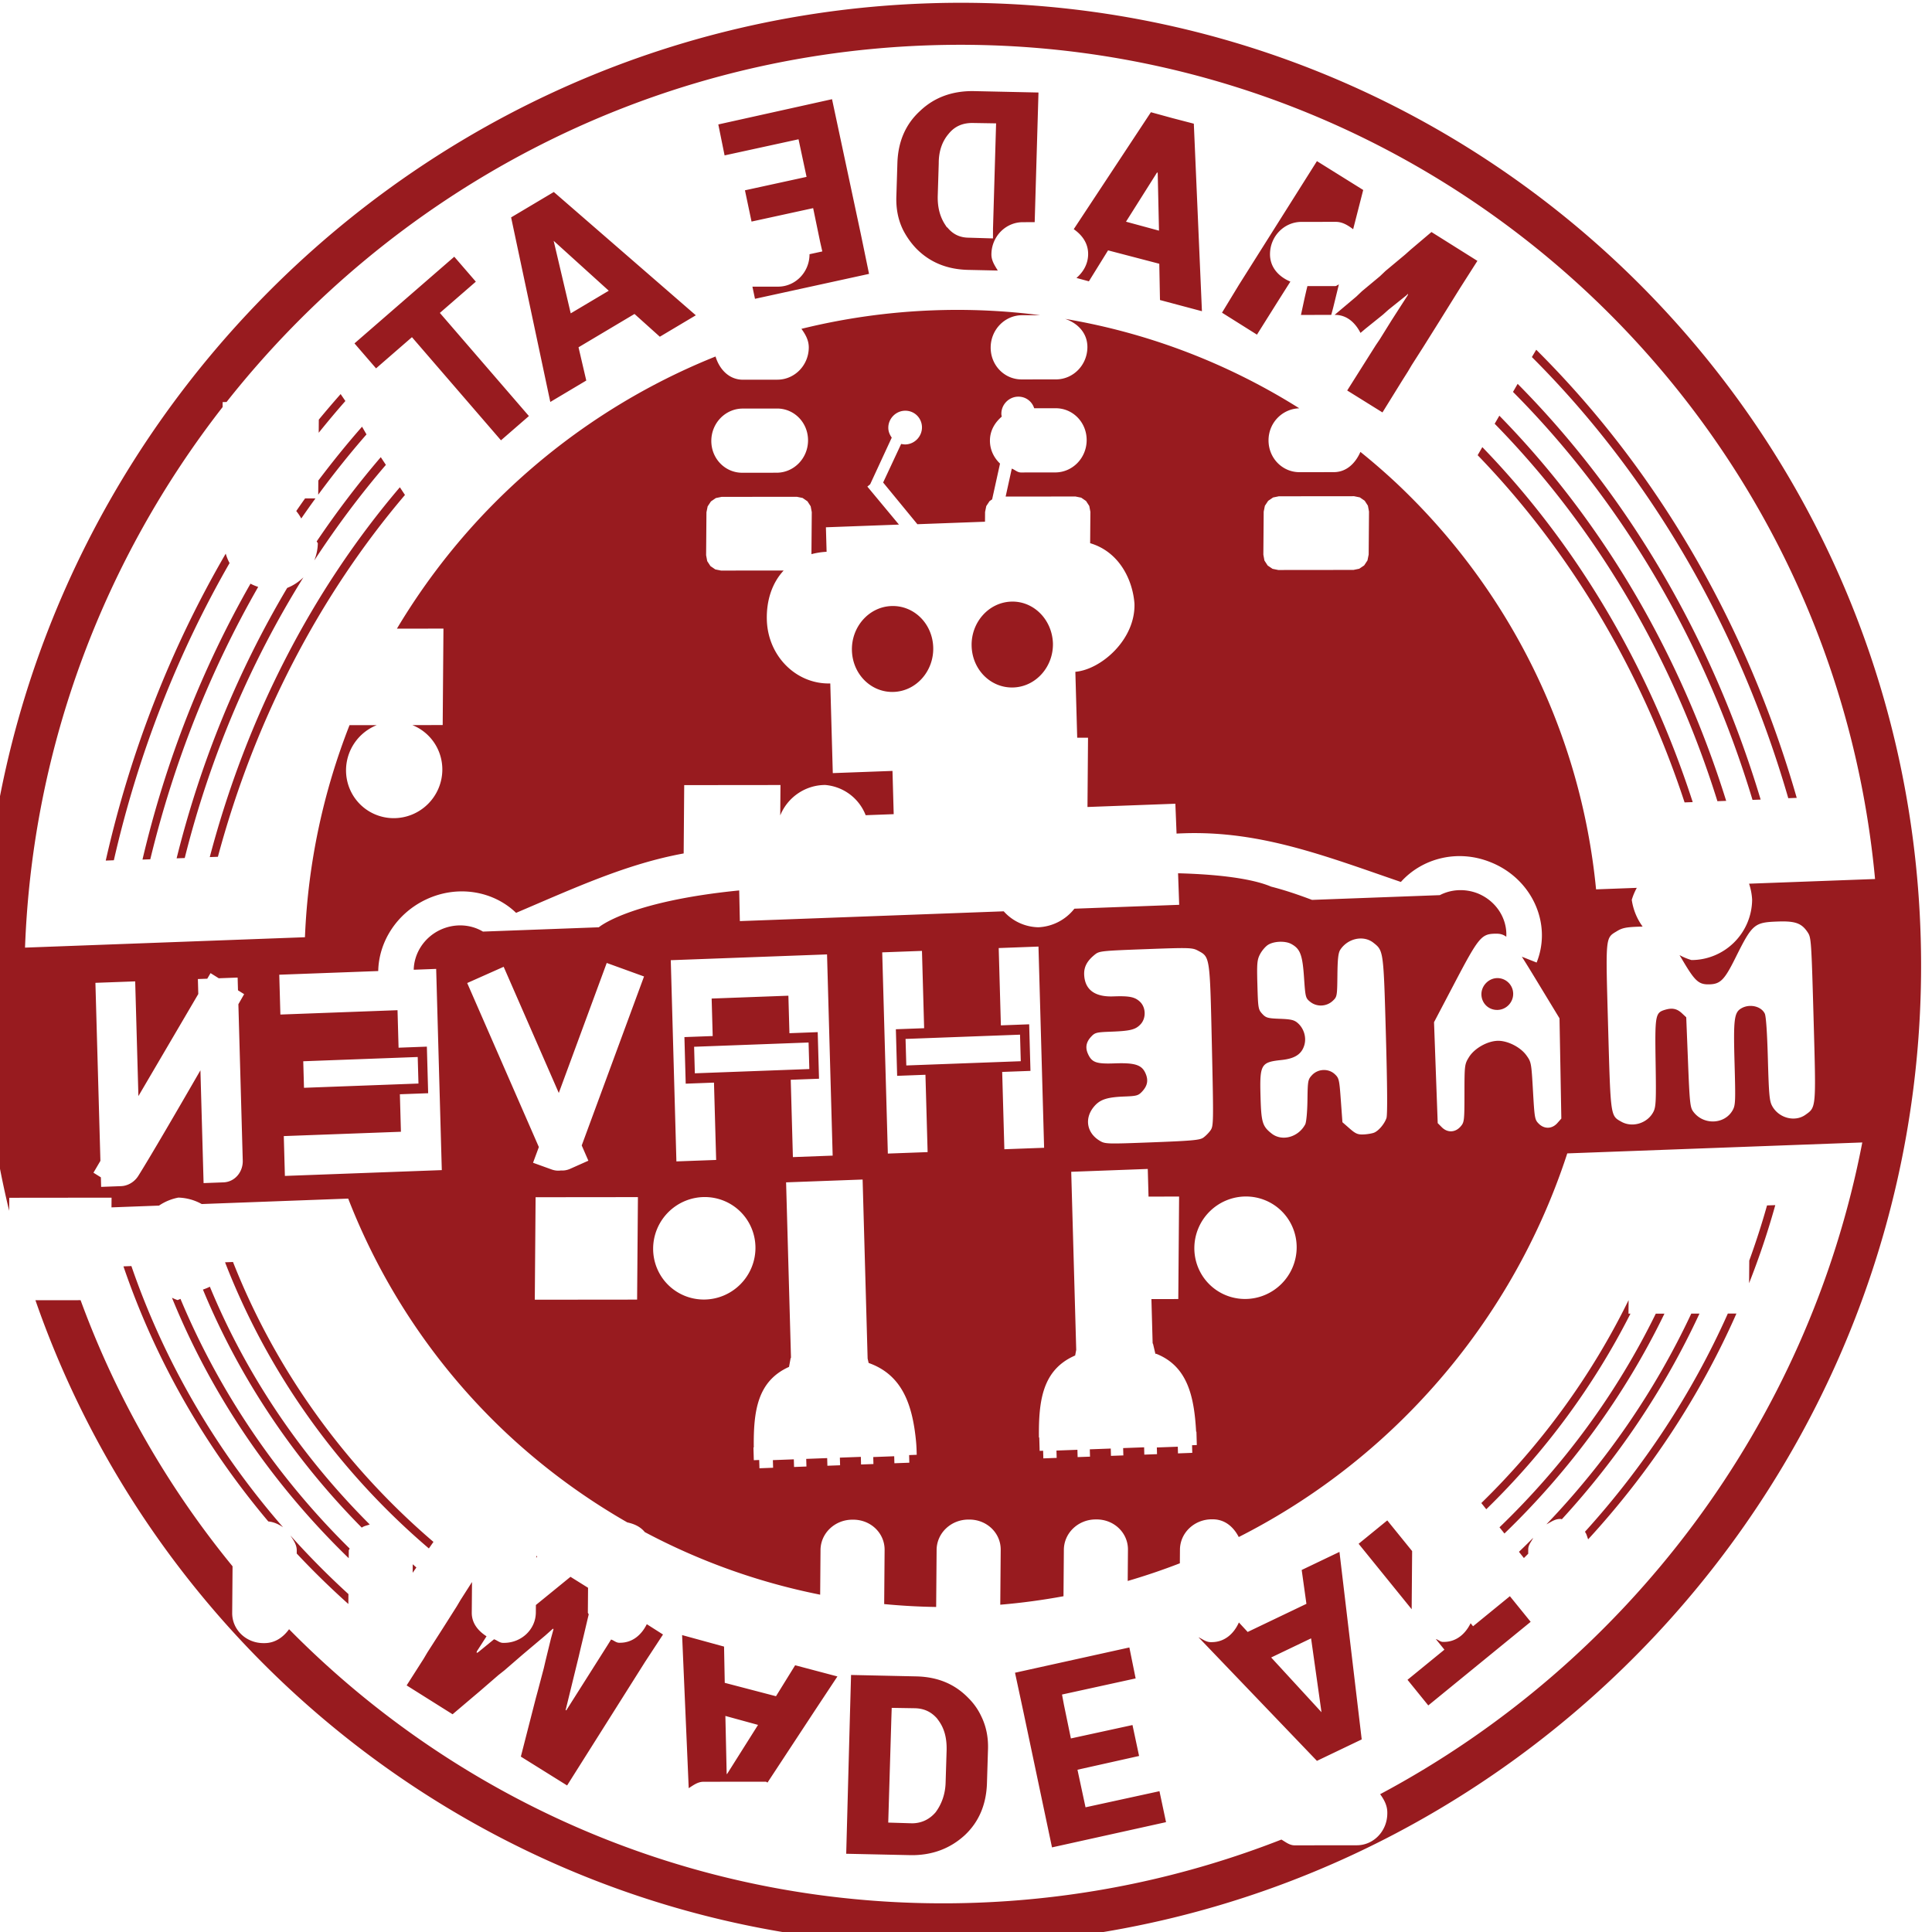 <?xml version="1.0" encoding="UTF-8" standalone="no"?>
<!-- Created with Inkscape (http://www.inkscape.org/) -->

<svg
   width="41.756mm"
   height="41.756mm"
   viewBox="0 0 41.756 41.756"
   version="1.1"
   id="svg137075"
   xml:space="preserve"
   sodipodi:docname="v3-madeatlogo.svg"
   inkscape:version="1.2.1 (9c6d41e410, 2022-07-14)"
   xmlns:inkscape="http://www.inkscape.org/namespaces/inkscape"
   xmlns:sodipodi="http://sodipodi.sourceforge.net/DTD/sodipodi-0.dtd"
   xmlns="http://www.w3.org/2000/svg"
   xmlns:svg="http://www.w3.org/2000/svg"><sodipodi:namedview
     id="namedview137077"
     pagecolor="#ffffff"
     bordercolor="#666666"
     borderopacity="1.0"
     inkscape:showpageshadow="2"
     inkscape:pageopacity="0.0"
     inkscape:pagecheckerboard="0"
     inkscape:deskcolor="#d1d1d1"
     inkscape:document-units="mm"
     showgrid="false"
     inkscape:zoom="8.1858385"
     inkscape:cx="115.26003"
     inkscape:cy="103.04381"
     inkscape:window-width="3840"
     inkscape:window-height="2050"
     inkscape:window-x="-12"
     inkscape:window-y="-12"
     inkscape:window-maximized="1"
     inkscape:current-layer="svg137075" /><defs
     id="defs137072">
	
	
	
	
	
	
	
	
	
</defs><path
     id="path943"
     style="font-style:normal;font-variant:normal;font-weight:bold;font-stretch:normal;font-size:67.219px;line-height:1.25;font-family:sans-serif;-inkscape-font-specification:'sans-serif Bold';letter-spacing:0px;word-spacing:0px;display:inline;fill:#981b1f;fill-opacity:1;stroke:none;stroke-width:3.545"
     d="M -397.096 169.61 C -399.323 171.11 -401.585 172.588 -403.87 174.048 C -549.917 267.391 -759.364 243.475 -870.459 120.766 C -884.814 104.91 -896.817 88.168 -906.562 70.838 L -903.731 73.741 L -876.552 55.037 L -878.662 52.872 L -865.663 44.57 A 17.568 14.761 4.8883285e-05 0 0 -858.803 42.821 A 17.568 14.761 4.8883285e-05 0 0 -853.991 37.102 L -813.932 11.503 C -824.023 -15.144 -826.741 -43.094 -822.361 -70.172 C -820.019 -84.5 -815.707 -98.622 -809.496 -112.215 C -807.933 -113.873 -806.942 -115.6 -806.939 -117.591 C -798.73 -134.025 -787.665 -149.599 -773.847 -163.735 L -764.139 -153.777 C -760.498 -150.041 -753.823 -149.608 -749.174 -152.807 L -748.926 -152.978 C -744.278 -156.177 -743.468 -161.761 -747.11 -165.496 L -758.876 -177.565 C -754.675 -181.073 -750.288 -184.467 -745.697 -187.727 L -733.294 -175.005 C -729.653 -171.269 -722.978 -170.836 -718.329 -174.035 L -718.081 -174.206 C -713.433 -177.405 -712.623 -182.988 -716.265 -186.724 L -728.193 -198.959 C -722.129 -202.47 -715.914 -205.692 -709.584 -208.633 L -699.485 -198.273 C -695.843 -194.537 -689.168 -194.104 -684.52 -197.303 L -684.271 -197.474 C -679.623 -200.673 -678.814 -206.256 -682.456 -209.992 L -689.255 -216.967 C -683.441 -219.048 -677.557 -220.908 -671.611 -222.548 L -668.64 -219.5 C -664.998 -215.765 -658.323 -215.331 -653.675 -218.53 L -653.426 -218.701 C -650.137 -220.965 -649.552 -224.29 -650.324 -227.442 C -624.481 -232.238 -597.969 -233.09 -572.121 -230.108 C -539.893 -226.428 -508.503 -216.8 -480.584 -201.548 L -399.914 -253.109 C -474.774 -306.237 -574.239 -326.688 -668.104 -311.005 C -668.229 -312.9 -668.614 -314.85 -670.187 -316.464 L -670.385 -316.667 C -674.192 -320.573 -680.838 -321.252 -685.285 -318.193 L -701.804 -306.824 C -703.188 -305.871 -703.479 -304.422 -704.089 -303.103 C -737.198 -294.074 -769.083 -280.319 -798.316 -261.635 C -871.75 -214.701 -914.063 -145.967 -922.265 -74.249 C -925.489 -74.965 -928.925 -74.831 -931.794 -72.856 L -932.037 -72.689 C -936.685 -69.49 -937.494 -63.906 -933.852 -60.171 L -923.732 -49.789 C -923.909 -20.335 -918.344 9.258 -906.829 37.716 L -918.827 45.973 C -966.57 -65.895 -925.347 -195.646 -807.032 -271.264 C -660.812 -364.718 -451.677 -340.833 -340.45 -217.978 C -231.091 -97.186 -256.793 75.114 -397.096 169.61 z M -406.371 160.347 C -277.444 73.692 -249.381 -81.716 -339.852 -196.362 L -374.304 -174.343 A 20.668 17.366 4.8883285e-05 0 0 -376.934 -178.494 A 20.668 17.366 4.8883285e-05 0 0 -406.021 -180.925 A 20.668 17.366 4.8883285e-05 0 0 -408.128 -177.622 C -408.24 -178.281 -408.33 -178.863 -408.461 -179.613 C -409.646 -186.423 -409.353 -187.827 -406.366 -189.737 C -403.477 -191.583 -401.463 -191.39 -394.056 -188.551 C -382.089 -183.962 -381.3 -183.94 -374.827 -188.081 C -370.007 -191.164 -368.823 -192.859 -369.216 -196.06 C -369.432 -197.821 -370.081 -198.608 -386.29 -216.514 C -404.944 -237.122 -404.534 -236.756 -409.071 -236.495 C -413.508 -236.241 -416.859 -232.321 -415.99 -228.413 C -415.632 -226.805 -414.479 -225.345 -407 -217.083 C -401.45 -210.952 -398.296 -207.159 -398.076 -206.344 C -397.447 -204.01 -399.961 -201.312 -403.168 -200.88 C -405.988 -200.5 -407.598 -201.818 -416.804 -211.983 C -424.734 -220.74 -425.579 -221.549 -427.424 -222.155 C -432.725 -223.898 -438.553 -220.05 -438.14 -215.085 C -438.023 -213.678 -436.992 -212.35 -428.865 -203.155 L -419.724 -192.806 L -419.997 -191.141 C -420.315 -189.175 -421.364 -188.077 -423.714 -187.25 C -426.958 -186.108 -427.546 -186.531 -437.634 -197.398 C -445.629 -206.011 -447.017 -207.333 -448.738 -207.98 C -452.778 -209.499 -457.818 -207.779 -459.424 -204.331 C -460.995 -200.956 -461.307 -201.398 -442.459 -180.579 C -423.385 -159.512 -424.25 -160.256 -419.482 -160.813 C -417.522 -161.042 -416.264 -161.595 -412.993 -163.686 C -412.536 -163.978 -412.181 -164.221 -411.786 -164.48 A 20.668 17.366 4.8883285e-05 0 0 -408.914 -156.486 A 20.668 17.366 4.8883285e-05 0 0 -405 -154.722 L -416.138 -147.603 C -385.751 -108.751 -374.826 -63.204 -381.768 -19.855 C -382.515 -15.327 -383.455 -10.821 -384.591 -6.348 C -388.32 -7.969 -392.616 -8.352 -396.008 -6.018 L -405.125 0.256 C -409.718 3.417 -410.311 9.154 -406.448 13.116 C -402.649 17.014 -396.029 17.608 -391.441 14.621 C -400.579 37.385 -414.954 58.83 -434.367 77.549 C -431.957 74.331 -431.456 70.284 -434.559 67.101 C -438.422 63.139 -445.226 62.493 -449.819 65.654 L -458.942 71.933 C -463.535 75.094 -464.122 80.826 -460.259 84.788 C -456.396 88.751 -449.587 89.402 -444.994 86.241 L -440.2 82.941 C -448.487 90.328 -457.591 97.251 -467.522 103.597 C -479.912 111.516 -492.986 118.167 -506.513 123.593 C -506.625 121.662 -506.994 119.68 -508.586 118.047 C -512.449 114.084 -519.253 113.439 -523.846 116.6 L -532.969 122.878 C -536.668 125.424 -536.993 129.499 -535.264 133.113 C -566.814 141.473 -599.898 143.711 -632.008 140.081 C -647.787 138.279 -663.343 135.035 -678.392 130.409 L -666.03 121.901 L -686.981 100.409 L -695.046 105.96 A 16.535 13.893 4.8883285e-05 0 0 -696.715 90.424 A 16.535 13.893 4.8883285e-05 0 0 -719.985 88.475 A 16.535 13.893 4.8883285e-05 0 0 -722.3 108.032 A 16.535 13.893 4.8883285e-05 0 0 -704.488 112.458 L -711.731 117.443 C -732.912 107.336 -752.409 94.161 -769.19 78.041 L -845.735 126.96 C -800.251 170.969 -740.699 199.693 -676.995 212.018 L -675.904 213.137 L -674.877 212.431 C -586.43 229.013 -490.203 214.026 -412.586 164.419 C -410.489 163.078 -408.418 161.723 -406.371 160.347 z M -409.75 145.451 C -415.282 149.333 -421.424 151.179 -428.126 150.74 C -434.849 150.43 -440.587 147.88 -445.36 143.214 L -452.55 136.177 C -455.519 133.352 -457.375 130.398 -458.253 127.158 C -458.771 125.071 -458.964 122.891 -458.764 120.69 C -458.155 115.003 -455.048 110.252 -449.582 106.297 L -441.841 100.719 C -441.576 102.388 -441.423 104.109 -440.044 105.524 C -436.181 109.487 -429.377 110.133 -424.784 106.972 L -421.641 104.809 L -392.745 133.193 L -409.75 145.451 z M -448.986 169.491 L -484.606 184.651 L -489.598 176.558 L -466.503 166.635 L -472.458 156.734 L -491.703 165.001 L -496.68 156.782 L -477.435 148.514 L -482.851 139.648 L -484.316 137.129 L -488.339 138.86 C -488.361 138.837 -488.349 138.806 -488.371 138.783 C -492.234 134.821 -499.043 134.169 -503.636 137.33 L -510.451 142.021 L -512.381 138.829 L -476.74 123.537 L -470.459 133.805 L -448.986 169.491 z M -367.134 108.192 L -412.779 96.087 C -411.832 93.29 -411.934 90.31 -414.344 87.838 C -416.483 85.643 -419.483 84.729 -422.552 84.652 L -419.98 81.62 L -408.228 85.052 L -397.51 72.672 L -405.129 64.409 L -396.398 54.22 L -387.92 63.888 L -358.21 97.763 L -362.706 102.943 L -367.134 108.192 z M -416.878 138.488 L -410.63 134.036 L -434.076 111.012 L -436.21 108.802 L -442.391 113.334 C -444.757 114.961 -445.936 116.982 -445.959 119.531 C -446.088 119.843 -446.042 120.044 -445.997 120.246 C -445.756 123.086 -444.405 125.795 -441.722 128.456 L -434.464 135.562 C -431.801 138.352 -428.779 139.873 -425.436 140.386 C -422.181 140.954 -419.417 140.226 -416.878 138.488 z M -333.583 66.825 L -380.844 53.379 L -391.385 50.215 L -386.83 38.89 L -374.255 42.49 L -366.548 44.669 C -368.552 47.819 -368.957 51.574 -366.024 54.583 C -362.161 58.546 -355.351 59.187 -350.757 56.026 L -341.64 49.752 C -339.83 48.506 -339.154 46.701 -338.615 44.922 L -327.504 51.883 L -333.583 66.825 z M -378.466 93.552 L -378.356 93.369 L -390.466 80.149 L -397.298 88.199 L -378.466 93.552 z M -542.808 199.617 L -559.608 201.736 L -588.909 153.169 L -574.749 151.39 L -569.656 160.264 L -547.625 157.489 L -545.798 147.747 L -531.631 145.964 L -542.808 199.617 z M -318.432 29.957 L -327.755 29.813 L -330.309 29.718 L -339.014 29.64 L -341.629 29.471 L -349.639 29.407 L -352.254 29.237 L -360.025 29.134 L -361.971 29.104 L -361.85 29.021 C -358.679 26.838 -358.181 23.527 -358.976 20.321 L -356.737 20.355 L -349.101 20.309 L -346.547 20.405 L -338.522 20.342 L -338.149 20.452 L -338.045 20.264 L -338.474 20.085 L -345.785 18.072 L -348.166 17.411 L -355.226 15.359 L -357.551 14.766 L -361.421 13.671 L -374.888 9.844 L -370.245 -1.533 L -358.132 2.008 L -354.63 3 L -352.331 3.718 L -345.189 5.713 L -342.952 6.357 L -335.362 8.536 L -333.132 9.185 L -324.95 11.557 L -322.725 12.2 L -312.442 15.077 L -318.432 29.957 z M -553.35 188.694 L -549.455 167.413 L -564.425 169.302 L -553.35 188.694 z M -583.157 203.326 L -628.293 202.157 L -627.941 192.607 L -611.699 193.029 L -610.253 153.599 L -597.619 153.927 L -599.072 193.361 L -582.8 193.781 L -583.157 203.326 z M -354.31 35.127 C -354.707 35.333 -355.217 35.188 -355.589 35.444 L -362.997 40.542 L -364.309 39.699 L -366.346 38.353 L -370.628 35.447 L -370.916 35.26 L -362.864 29.719 L -360.865 30.939 L -354.654 34.917 L -354.31 35.127 z M -315.941 -15.624 L -318.67 -16.467 C -312.748 -63.863 -321.547 -114.345 -345.5 -162.346 L -343.188 -163.821 C -318.701 -115.075 -309.787 -63.848 -315.941 -15.624 z M -328.211 -19.872 L -331.178 -20.829 C -325.853 -64.854 -333.845 -111.646 -355.36 -156.178 L -353.136 -157.602 C -331.098 -112.181 -322.92 -64.555 -328.211 -19.872 z M -642.872 193.322 C -646.638 192.801 -650.402 192.222 -654.162 191.587 L -657.013 188.662 C -652.383 189.483 -647.746 190.251 -643.106 190.897 L -642.872 193.322 z M -463.681 68.777 C -461.534 67.404 -460.897 65.112 -461.804 63.162 L -456.086 59.226 C -451.492 56.065 -450.906 50.333 -454.769 46.371 C -458.632 42.408 -465.436 41.762 -470.029 44.923 L -479.152 51.202 C -480.101 51.855 -480.131 52.898 -480.734 53.732 L -488.382 48.586 L -469.829 35.817 L -468.555 34.502 L -467.987 32.867 L -468.201 31.161 L -469.169 29.643 L -475.978 22.658 C -470.075 15.364 -472.591 6.605 -477.235 0.967 C -484.699 -7.277 -500.274 -7.68 -507.571 -3.477 L -521.259 -18.6 L -518.384 -20.578 L -533.434 -36.017 L -509.404 -51.373 C -511.43 -53.686 -513.47 -55.984 -515.507 -58.289 C -514.86 -58.688 -514.22 -59.097 -513.589 -59.502 C -492.604 -73.002 -480.96 -90.392 -466.366 -110.207 C -455.619 -108.784 -444.242 -113.173 -438.357 -122.116 C -430.855 -133.361 -435.069 -147.249 -447.663 -153.135 L -450.329 -149.116 C -450.594 -151.127 -450.963 -153.516 -451.462 -156.616 L -453.587 -169.833 L -464.124 -181.243 L -474.668 -192.649 L -476.667 -192.929 C -479.356 -193.308 -481.477 -191.953 -481.761 -189.674 C -481.964 -188.047 -481.737 -187.7 -476.235 -181.242 C -470.597 -174.623 -470.498 -174.46 -470.342 -172.05 C -470.151 -169.084 -472.219 -165.221 -474.921 -163.502 C -477.768 -161.691 -482.695 -161.004 -485.955 -161.959 C -488.654 -162.75 -488.859 -162.914 -494.938 -169.239 C -500.904 -175.447 -501.241 -175.722 -503.163 -175.993 C -505.853 -176.372 -507.978 -175.023 -508.261 -172.743 L -508.468 -171.044 L -498.106 -159.387 L -487.733 -147.73 L -473.519 -142.591 C -457.953 -136.963 -456.229 -136.656 -452.746 -138.887 C -451.402 -139.748 -450.568 -140.455 -450.171 -141.796 C -446 -137.924 -445.132 -131.941 -448.413 -126.859 C -450.782 -123.333 -454.657 -121.039 -458.859 -120.297 L -493.811 -97.961 C -496.28 -94.375 -498.877 -90.85 -501.813 -87.504 C -504.282 -83.536 -510.438 -77.079 -523.645 -67.467 C -525.808 -69.894 -527.963 -72.322 -530.133 -74.745 L -558.788 -56.43 A 16.535 13.893 4.8883285e-05 0 0 -572.34 -54.004 A 16.535 13.893 4.8883285e-05 0 0 -578.112 -44.08 L -650.266 2.033 C -648.124 4.366 -645.985 6.7 -643.845 9.035 C -675.629 26.851 -689.04 26.47 -689.04 26.47 L -720.723 46.718 C -722.397 50.605 -726.427 53.823 -731.793 54.945 C -737.76 56.164 -743.725 54.403 -747.306 50.834 L -741.167 46.914 L -782.958 0.756 L -825.862 28.18 L -817.585 37.315 L -785.558 16.841 L -777.769 25.443 L -770.039 20.499 L -760.358 31.183 L -768.1 36.126 L -760.31 44.728 L -792.342 65.198 L -784.072 74.337 L -757.012 57.039 C -750.626 63.438 -739.853 66.589 -729.031 64.357 C -717.268 61.906 -709.196 53.861 -707.894 44.852 C -686.834 39.688 -668.013 35.6 -650.627 27.495 L -635.786 42.719 L -610.207 25.116 L -616.808 18.345 A 16.535 13.893 4.8883285e-05 0 0 -598.323 16.937 A 16.535 13.893 4.8883285e-05 0 0 -594.085 2.751 L -586.419 -2.148 L -577.438 7.774 L -593.759 18.209 L -575.135 38.778 C -584.36 44.789 -585.838 56.328 -578.308 64.645 C -574.271 69.104 -568.967 71.974 -563.214 72.643 L -579.855 84.094 L -581.129 85.41 L -581.702 87.04 L -581.489 88.746 L -580.515 90.269 L -571.178 99.847 L -569.598 100.943 L -567.65 101.455 L -565.629 101.309 L -563.843 100.518 L -543.856 86.763 L -542.582 85.447 L -542.013 83.812 L -542.227 82.107 L -543.196 80.589 L -552.324 71.225 C -550.807 70.644 -549.288 69.909 -547.789 68.982 L -542.704 74.602 L -522.734 61.835 L -522.945 76.14 L -521.704 76.146 L -505.937 82.659 C -505.864 83.649 -505.548 84.597 -504.821 85.4 C -502.906 87.515 -499.244 87.936 -496.726 86.327 C -494.121 84.662 -493.706 81.631 -495.621 79.516 C -497.537 77.4 -501.205 76.983 -503.723 78.593 C -504.157 78.87 -504.436 79.166 -504.804 79.516 L -517.88 74.167 L -517.759 58.545 L -499.271 46.726 L -497.151 48.901 L -495.571 49.997 L -493.623 50.51 L -492.566 50.435 L -482.779 57.01 C -483.146 59.443 -482.501 61.973 -480.469 64.057 C -478.317 66.264 -475.299 67.163 -472.212 67.227 C -472.078 67.439 -471.958 67.66 -471.782 67.854 C -469.867 69.969 -466.199 70.386 -463.681 68.777 z M -539.236 116.45 L -530.112 110.171 C -525.519 107.01 -524.933 101.279 -528.796 97.316 C -532.659 93.354 -539.462 92.708 -544.055 95.869 L -553.179 102.148 C -557.772 105.309 -558.358 111.04 -554.496 115.003 C -550.633 118.965 -543.829 119.611 -539.236 116.45 z M -339.919 -23.665 L -342.893 -24.617 C -338.31 -65.587 -345.559 -108.782 -364.958 -150.047 L -362.563 -151.579 C -342.73 -109.369 -335.281 -65.349 -339.919 -23.665 z M -644.206 182.086 C -651.952 180.992 -659.683 179.616 -667.39 178.018 L -670.471 174.858 C -661.905 176.724 -653.301 178.307 -644.684 179.541 L -644.206 182.086 z M -351.201 -27.599 L -354.175 -28.551 C -350.266 -66.237 -356.752 -106.109 -373.936 -144.308 L -371.712 -145.731 C -353.916 -106.701 -347.149 -66.056 -351.201 -27.599 z M -645.785 171.823 C -657.554 170.037 -669.295 167.634 -680.941 164.663 A 16.535 13.893 4.8883285e-05 0 0 -681.004 164.053 A 16.535 13.893 4.8883285e-05 0 0 -685.67 160.829 C -672.577 164.35 -659.356 167.153 -646.09 169.16 L -645.785 171.823 z M -647.196 161.579 C -692.387 154.595 -737.11 138.212 -777.216 113.442 L -774.992 112.019 C -735.676 136.071 -691.765 152.027 -647.496 158.921 L -647.196 161.579 z M -415.79 -1.373 L -395.803 -15.128 L -394.535 -16.439 L -393.96 -18.079 L -394.174 -19.785 L -395.142 -21.302 L -404.479 -30.88 L -406.065 -31.982 L -408.013 -32.494 L -410.034 -32.338 L -411.814 -31.552 L -431.801 -17.797 L -433.075 -16.481 L -433.655 -14.847 L -433.441 -13.141 L -432.462 -11.623 L -423.124 -2.045 L -421.551 -0.944 L -419.603 -0.432 L -417.576 -0.582 L -415.79 -1.373 z M -674.751 176.434 C -676.441 176.047 -678.127 175.629 -679.813 175.218 A 16.535 13.893 4.8883285e-05 0 0 -680.087 172.632 C -677.392 173.295 -674.694 173.933 -671.99 174.534 L -674.751 176.434 z M -707.7 178.576 C -741.985 167.659 -775.121 151.964 -805.584 131.703 L -803.361 130.289 C -773.871 149.807 -741.837 165.029 -708.713 175.756 A 16.535 13.893 4.8883285e-05 0 0 -707.7 178.576 z M -692.175 159.031 A 16.535 13.893 4.8883285e-05 0 0 -698.758 159.632 C -729.286 150.179 -758.893 136.661 -786.282 119.233 L -784.064 117.815 C -755.456 135.95 -724.29 149.749 -692.175 159.031 z M -707.589 167.303 C -738.371 157.244 -768.138 143.153 -795.614 125.2 L -793.48 123.838 C -766.174 141.421 -736.689 155.278 -706.236 165.172 A 16.535 13.893 4.8883285e-05 0 0 -707.589 167.303 z M -509.533 24.027 C -515.698 27.967 -524.677 26.689 -529.565 21.29 C -534.519 15.819 -533.53 8.276 -527.365 4.336 C -521.2 0.396 -512.227 1.679 -507.339 7.077 C -502.472 12.604 -503.455 20.142 -509.533 24.027 z M -542.269 44.954 C -548.434 48.894 -557.412 47.606 -562.3 42.207 C -567.254 36.736 -566.265 29.193 -560.1 25.253 C -553.935 21.313 -544.956 22.601 -540.069 28 C -535.115 33.471 -536.104 41.014 -542.269 44.954 z M -489.221 -115.512 C -487.994 -116.343 -487.091 -117.471 -486.736 -118.798 C -485.755 -122.467 -485.686 -122.371 -503.378 -141.912 C -513.973 -153.614 -520.026 -160.017 -520.987 -160.522 C -522.753 -161.449 -525.65 -161.925 -527.294 -161.56 C -527.955 -161.414 -529.385 -160.745 -530.475 -160.07 C -532.161 -159.025 -532.538 -158.43 -533.01 -156.114 L -533.567 -153.395 L -529.276 -148.185 C -525.206 -143.252 -524.987 -142.887 -525.257 -141.221 C -525.658 -138.741 -528.529 -136.922 -531.506 -137.261 C -533.532 -137.492 -533.875 -137.746 -538.118 -142.055 C -540.639 -144.615 -543.168 -146.799 -543.903 -147.06 C -548.497 -148.693 -553.795 -146.708 -554.793 -142.976 C -555.683 -139.647 -555.163 -138.576 -549.806 -132.659 C -543.09 -125.241 -542.314 -124.985 -536.351 -128.287 C -532.516 -130.411 -529.762 -130.667 -527.114 -129.139 C -524.851 -127.833 -523.62 -125.336 -524.089 -122.987 C -524.359 -121.636 -525.047 -120.881 -527.917 -118.75 C -531.046 -116.427 -531.424 -115.97 -531.537 -114.388 C -531.658 -112.7 -531.439 -112.374 -526.604 -107.033 C -522.113 -102.073 -521.291 -101.353 -519.292 -100.626 C -518.054 -100.176 -516.21 -99.887 -515.187 -99.988 C -512.811 -100.222 -509.693 -102.204 -508.796 -104.055 C -507.477 -106.774 -508.147 -108.514 -512.595 -113.864 C -516.545 -118.614 -516.646 -118.795 -516.215 -120.494 C -515.613 -122.86 -512.969 -124.546 -510.095 -124.401 C -508.024 -124.296 -507.875 -124.191 -503.288 -119.517 C -499.687 -115.847 -498.227 -114.632 -496.995 -114.307 C -494.214 -113.572 -491.268 -114.127 -489.221 -115.512 z M -576.469 -58.35 L -618.26 -104.507 L -629.126 -97.557 L -613.071 -79.82 L -605.341 -84.764 L -595.661 -74.08 L -603.402 -69.137 L -587.347 -51.401 L -576.469 -58.35 z M -537.642 -85.715 C -535.848 -87.025 -535.437 -87.596 -535.018 -88.443 C -533.191 -92.135 -532.918 -91.753 -551.72 -112.286 C -567.902 -129.957 -568.593 -130.65 -570.362 -131.07 C -571.373 -131.31 -572.96 -131.446 -573.887 -131.375 C -575.312 -131.266 -577.569 -129.977 -588.423 -123.054 C -601.016 -115.021 -601.284 -114.821 -602.035 -112.997 C -603.709 -108.929 -601.248 -105.274 -596.268 -104.426 C -593.096 -103.886 -590.74 -104.632 -585.918 -107.709 C -582.558 -109.853 -582.015 -110.052 -580.166 -109.841 C -577.442 -109.53 -575.969 -108.457 -575.298 -106.29 C -574.512 -103.752 -575.89 -101.996 -581.413 -98.466 C -586.395 -95.282 -587.224 -94.116 -586.42 -91.494 C -585.819 -89.537 -584.363 -88.486 -581.855 -88.199 C -579.977 -87.985 -579.505 -88.173 -575.601 -90.668 C -570.23 -94.102 -568.587 -94.755 -566.086 -94.469 C -563.257 -94.146 -561.015 -91.667 -561.399 -89.29 C -561.725 -87.278 -562.954 -86.021 -567.336 -83.217 C -572.371 -79.995 -573.426 -76.532 -570.429 -73.069 C -568.829 -71.221 -566.653 -70.444 -563.176 -70.47 C -561.29 -70.484 -560.613 -70.856 -548.556 -78.563 C -542.613 -82.361 -539.436 -84.406 -537.642 -85.715 z M -608.33 -37.989 L -624.385 -55.726 L -632.115 -50.782 L -641.796 -61.466 L -634.054 -66.409 L -650.114 -84.151 L -660.987 -77.196 L -619.196 -31.039 L -608.33 -37.989 z M -634.287 -21.397 L -676.078 -67.554 L -686.955 -60.605 L -670.889 -42.867 L -663.159 -47.811 L -653.485 -37.122 L -661.22 -32.184 L -653.43 -23.582 L -674.414 -10.17 L -682.203 -18.773 L -689.933 -13.829 L -699.613 -24.513 L -691.878 -29.452 L -707.939 -47.193 L -718.805 -40.243 L -677.014 5.914 L -634.287 -21.397 z M -694.609 17.02 L -687.615 7.159 C -687.615 7.159 -724.736 -11.432 -740.506 -19.329 L -742.024 -23.968 L -748.61 -22.452 C -749.716 -22.198 -750.649 -21.736 -751.401 -21.14 C -752.286 -20.69 -753.061 -20.054 -753.648 -19.227 L -757.153 -14.299 L -752.232 -11.841 C -747.384 3.037 -735.968 38.063 -735.968 38.063 L -722.795 35.031 L -735.304 -3.361 L -694.609 17.02 z M -801.971 87.273 L -800.895 84.617 L -795.738 81.319 L -798.384 78.396 L -797.58 76.402 C -797.58 76.402 -798.938 75.963 -801.274 75.202 L -833.752 39.33 C -836.051 36.791 -840.362 35.944 -843.555 37.984 L -848.99 41.456 L -825.565 67.332 C -840.681 62.464 -857.674 57.053 -864.78 55.026 C -866.4 54.565 -868.123 54.584 -869.653 55.032 C -869.689 55.042 -869.721 55.057 -869.757 55.068 C -869.92 55.118 -870.082 55.169 -870.239 55.23 C -870.332 55.265 -870.423 55.3 -870.515 55.339 C -870.628 55.387 -870.74 55.435 -870.849 55.488 C -870.941 55.533 -871.034 55.584 -871.124 55.633 C -871.232 55.692 -871.339 55.754 -871.445 55.818 C -871.485 55.842 -871.524 55.865 -871.564 55.891 L -877 59.364 L -875.016 61.552 L -875.991 63.95 L -871.593 65.336 L -834.625 106.175 L -823.753 99.22 L -847.576 72.903 L -809.717 84.835 L -806.609 88.263 L -804.043 86.623 L -801.971 87.273 z M -461.569 -149.347 C -463.913 -147.849 -467.436 -148.253 -469.219 -150.223 C -471.068 -152.265 -470.61 -155.087 -468.178 -156.64 C -465.747 -158.194 -462.317 -157.74 -460.534 -155.77 C -458.684 -153.728 -459.225 -150.845 -461.569 -149.347 z M -600.321 -74.73 L -605.832 -80.82 L -637.135 -60.816 L -631.625 -54.727 L -600.321 -74.73 z M -658.139 -37.777 L -663.649 -43.866 L -694.959 -23.859 L -689.442 -17.774 L -658.139 -37.777 z M -765.019 30.533 L -770.529 24.444 L -801.833 44.447 L -796.322 50.537 L -765.019 30.533 z M -595.294 -128.233 L -601.039 -134.573 L -592.916 -140.163 L -615.178 -162.999 L -622.319 -158.085 L -631.554 -168.279 L -631.471 -168.337 L -633.105 -171.204 C -633.039 -171.131 -632.959 -171.19 -632.893 -171.117 C -627.158 -179.62 -631.779 -187.606 -638.982 -196.017 L -638.894 -196.068 L -641.67 -199.134 L -642.969 -198.303 L -644.554 -200.05 L -648.462 -197.557 L -647.074 -196.024 L -652.802 -192.359 L -654.19 -193.892 L -657.668 -191.669 L -656.144 -189.996 L -661.879 -186.328 L -663.401 -188.01 L -666.785 -185.842 L -665.268 -184.165 L -670.995 -180.501 L -672.518 -182.183 L -675.902 -180.015 L -674.384 -178.339 L -680.112 -174.674 L -681.635 -176.356 L -685.278 -174.028 L -683.693 -172.272 L -684.644 -171.663 L -681.873 -168.602 L -681.963 -168.54 C -674.127 -160.189 -666.485 -154.018 -654.833 -156.743 L -654.765 -156.673 C -654.765 -156.673 -654.831 -156.749 -654.744 -156.804 L -653.21 -155.712 L -616.227 -114.857 L -595.294 -128.233 z M -673.271 -78.4 L -710.452 -119.468 L -711.181 -120.73 L -711.12 -120.656 C -704.798 -129.418 -708.402 -137.941 -715.369 -146.848 C -716.207 -147.925 -717.128 -148.945 -718.118 -150.04 L -720.202 -148.713 L -721.787 -150.459 L -725.868 -147.848 L -724.412 -146.245 L -730.145 -142.586 L -731.601 -144.189 L -734.985 -142.021 L -733.399 -140.275 L -739.134 -136.606 L -740.718 -138.362 L -744.19 -136.143 L -742.605 -134.387 L -748.338 -130.728 L -749.917 -132.479 L -753.306 -130.316 L -751.722 -128.56 L -757.455 -124.901 L -759.034 -126.652 L -762.771 -124.268 L -761.058 -122.368 L -762.528 -121.428 L -759.893 -118.507 L -759.798 -118.563 C -752.095 -110.357 -744.588 -104.331 -733.111 -106.945 L -730.742 -105.236 L -730.654 -105.288 L -694.192 -65.023 L -673.271 -78.4 z M -763.89 -22.498 L -736.704 -41.208 L -758.966 -64.044 L -786.152 -45.335 L -763.89 -22.498 z M -718.961 -53.419 A 17.568 14.761 4.8883285e-05 0 0 -716.502 -74.194 A 17.568 14.761 4.8883285e-05 0 0 -741.223 -76.255 A 17.568 14.761 4.8883285e-05 0 0 -743.687 -55.485 A 17.568 14.761 4.8883285e-05 0 0 -718.961 -53.419 z M -575.166 -152.379 A 17.568 14.761 4.8883285e-05 0 0 -572.707 -173.154 A 17.568 14.761 4.8883285e-05 0 0 -597.429 -175.215 A 17.568 14.761 4.8883285e-05 0 0 -599.893 -154.445 A 17.568 14.761 4.8883285e-05 0 0 -575.166 -152.379 z M -436.491 -251.235 L -438.747 -249.79 C -444.148 -253.011 -449.681 -256.044 -455.324 -258.905 L -460.243 -263.951 C -452.094 -260.071 -444.163 -255.837 -436.491 -251.235 z M -858.152 18.377 L -860.325 19.765 C -872.789 -13.078 -875.176 -47.96 -867.778 -81.727 L -865.153 -81.099 C -872.345 -48.014 -870.135 -13.784 -858.152 18.377 z M -886.002 36.066 L -888.175 37.454 C -899.866 10.527 -905.236 -17.867 -904.594 -46.276 C -903.221 -47.431 -902.43 -48.822 -901.929 -50.285 C -903.156 -21.008 -897.948 8.31 -886.002 36.066 z M -869.611 17.07 A 17.568 14.761 4.8883285e-05 0 0 -872.068 17.696 C -881.459 -9.083 -884.354 -37.094 -881.117 -64.769 C -880.145 -64.806 -879.266 -65.264 -878.317 -65.524 C -881.765 -37.779 -879.016 -9.682 -869.611 17.07 z M -882.05 21.531 C -892.594 -7.874 -895.483 -38.761 -891.153 -69.239 L -889.477 -67.519 C -889.311 -67.349 -889.008 -67.395 -888.831 -67.239 C -892.68 -38.088 -889.807 -8.521 -880.032 19.722 A 17.568 14.761 4.8883285e-05 0 0 -881.065 19.985 A 17.568 14.761 4.8883285e-05 0 0 -882.05 21.531 z M -495.868 -245.682 C -521.879 -255.824 -549.957 -262.071 -578.617 -264.233 L -578.638 -266.528 C -550.857 -264.465 -523.654 -258.592 -498.291 -249.063 L -498.814 -248.703 L -495.868 -245.682 z M -491.558 -253.696 C -518.967 -264.389 -548.612 -270.882 -579.014 -273 L -579.035 -275.295 C -547.853 -273.109 -517.423 -266.376 -489.257 -255.28 L -491.558 -253.696 z M -482.129 -260.186 C -508.445 -270.917 -536.801 -277.884 -565.924 -280.925 C -564.278 -281.236 -562.554 -281.24 -561.14 -282.213 L -560.897 -282.38 C -560.81 -282.44 -560.832 -282.547 -560.747 -282.609 C -532.692 -279.175 -505.399 -272.165 -479.955 -261.682 L -482.129 -260.186 z M -472.419 -266.868 C -499.023 -278.242 -527.718 -285.866 -557.297 -289.647 C -557.319 -290.447 -557.783 -291.157 -558.069 -291.926 C -527.391 -288.178 -497.639 -280.305 -470.136 -268.439 L -472.419 -266.868 z M -607.321 -250.906 L -619.953 -250.903 L -619.953 -275.294 L -607.32 -262.336 L -607.321 -250.906 z M -901.747 -53.453 C -901.951 -55.044 -902.015 -56.69 -903.299 -58.007 L -903.952 -58.676 C -903.365 -65.617 -902.404 -72.548 -901.101 -79.443 L -898.95 -77.236 C -900.352 -69.336 -901.288 -61.4 -901.747 -53.453 z M -572.312 -281.533 C -574.581 -281.724 -576.843 -281.913 -579.119 -282.057 L -579.146 -284.357 C -578.458 -284.312 -577.774 -284.24 -577.086 -284.19 L -576.105 -283.183 C -575.132 -282.186 -573.621 -282.053 -572.312 -281.533 z M -626.788 -249.216 L -640.701 -246.354 L -646.733 -254.814 L -668.377 -250.364 L -668.667 -246.629 C -672.303 -248.19 -676.611 -248.475 -680.106 -246.069 L -680.355 -245.898 C -681.641 -245.013 -681.887 -243.706 -682.573 -242.546 L -677.72 -291.955 L -661.22 -295.344 L -626.788 -249.216 z M -840.857 -103.056 L -841.285 -103.495 L -840.741 -103.342 L -840.857 -103.056 z M -875.467 -82.325 L -877.311 -84.216 L -875.186 -83.709 C -875.289 -83.249 -875.368 -82.786 -875.467 -82.325 z M -836.286 -114.016 L -851.531 -114.005 L -853.176 -115.693 C -856.817 -119.428 -863.493 -119.862 -868.141 -116.663 L -868.383 -116.496 C -869.329 -115.845 -869.393 -114.843 -870.016 -114.03 L -877.003 -114.028 L -877.481 -113.95 L -877.502 -113.819 L -877.155 -113.583 L -871.37 -111.988 C -872.442 -109.233 -872.485 -106.323 -870.199 -103.978 L -863.546 -97.153 L -870.467 -99.085 L -872.766 -99.803 L -880.133 -101.885 L -882.519 -102.552 L -890.565 -104.784 L -892.863 -105.503 L -903.141 -108.374 L -897.156 -123.26 L -887.828 -123.11 L -885.191 -123.072 L -876.507 -122.863 L -873.932 -122.899 L -865.944 -122.704 L -863.308 -122.665 L -855.537 -122.562 L -852.983 -122.467 L -852.132 -122.435 L -852.022 -122.618 L -852.66 -123.021 L -854.786 -124.305 L -860.991 -128.288 L -863.034 -129.63 L -869.55 -133.648 L -871.67 -134.937 L -888.141 -145.254 L -882.068 -160.192 L -834.806 -146.756 L -824.135 -143.896 L -826.218 -138.613 C -829.793 -139.995 -833.92 -140.214 -837.296 -137.891 L -837.538 -137.724 C -838.386 -137.14 -838.417 -136.23 -839.006 -135.514 L -841.265 -136.17 L -866.13 -143.198 L -866.24 -143.015 L -851.216 -133.385 L -849.173 -132.044 L -844.876 -129.264 L -839.553 -125.793 C -839.406 -125.616 -839.519 -125.375 -839.354 -125.205 L -833.98 -119.693 L -836.286 -114.016 z M -591.074 -290.353 L -607.319 -290.353 L -607.318 -289.226 C -610.898 -290.622 -615.037 -290.85 -618.422 -288.52 L -618.665 -288.353 C -619.41 -287.84 -619.409 -287.028 -619.955 -286.409 L -619.956 -290.356 L -636.236 -290.358 L -636.236 -299.909 L -591.073 -299.904 L -591.074 -290.353 z M -819.19 -147.522 L -827.735 -157.261 L -850.367 -183.065 C -848.512 -183.25 -846.587 -183.285 -845.05 -184.343 L -828.531 -195.711 C -828.339 -195.843 -828.39 -196.085 -828.212 -196.226 L -799.992 -188.697 L -786.857 -185.232 L -795.671 -174.986 L -807.416 -178.423 L -818.141 -166.039 L -810.527 -157.781 L -819.19 -147.522 z M -652.919 -263.41 L -666.046 -281.881 L -667.629 -260.393 L -652.919 -263.41 z M -703.119 -232.183 L -738.91 -216.914 L -745.103 -227.233 L -766.665 -262.858 L -730.962 -278.075 L -726.047 -269.929 L -749.141 -260.006 L -743.198 -250.106 L -723.88 -258.298 L -718.976 -250.154 L -738.215 -241.881 L -732.798 -233.024 L -731.123 -230.409 L -708.111 -240.276 L -703.119 -232.183 z M -782.917 -187.398 L -791.781 -196.129 L -822.666 -226.609 L -805.745 -238.8 C -800.212 -242.681 -794.008 -244.466 -787.285 -244.156 C -780.649 -243.79 -774.913 -241.234 -770.14 -236.568 L -762.882 -229.461 C -759.979 -226.71 -758.119 -223.747 -757.242 -220.507 C -756.637 -218.476 -756.444 -216.295 -756.731 -214.038 C -757.34 -208.352 -760.365 -203.661 -765.918 -199.651 L -782.917 -187.398 z M -779.201 -202.218 L -773.035 -206.613 C -770.736 -208.313 -769.556 -210.337 -769.446 -212.941 C -769.491 -213.142 -769.446 -213.398 -769.491 -213.599 C -769.646 -216.495 -771.089 -219.144 -773.773 -221.805 L -780.963 -228.842 C -783.581 -231.43 -786.761 -232.974 -789.996 -233.671 C -793.185 -234.166 -796.17 -233.525 -798.622 -231.843 L -804.803 -227.311 L -781.485 -204.441 L -779.201 -202.218 z M -825.096 -173.578 L -818.352 -181.566 L -837.178 -186.923 L -837.205 -186.797 L -825.096 -173.578 z "
     transform="matrix(0.049,-0.04,-0.047,-0.058,47.949,-5.985)" /><g
     inkscape:label="Layer 1"
     inkscape:groupmode="layer"
     id="layer1"
     transform="translate(7.706,-115.089)" /><g
     inkscape:groupmode="layer"
     id="layer5"
     inkscape:label="mh"
     style="display:inline" /><style
     type="text/css"
     id="style2">
	.st0{fill:#981B1F;}
	.st1{fill-rule:evenodd;clip-rule:evenodd;fill:#981B1F;}
	.st2{fill:#FFFFFF;}
	.st3{fill:none;}
	.st4{fill:none;stroke:#8A1919;stroke-width:5;stroke-miterlimit:10;}
</style></svg>
